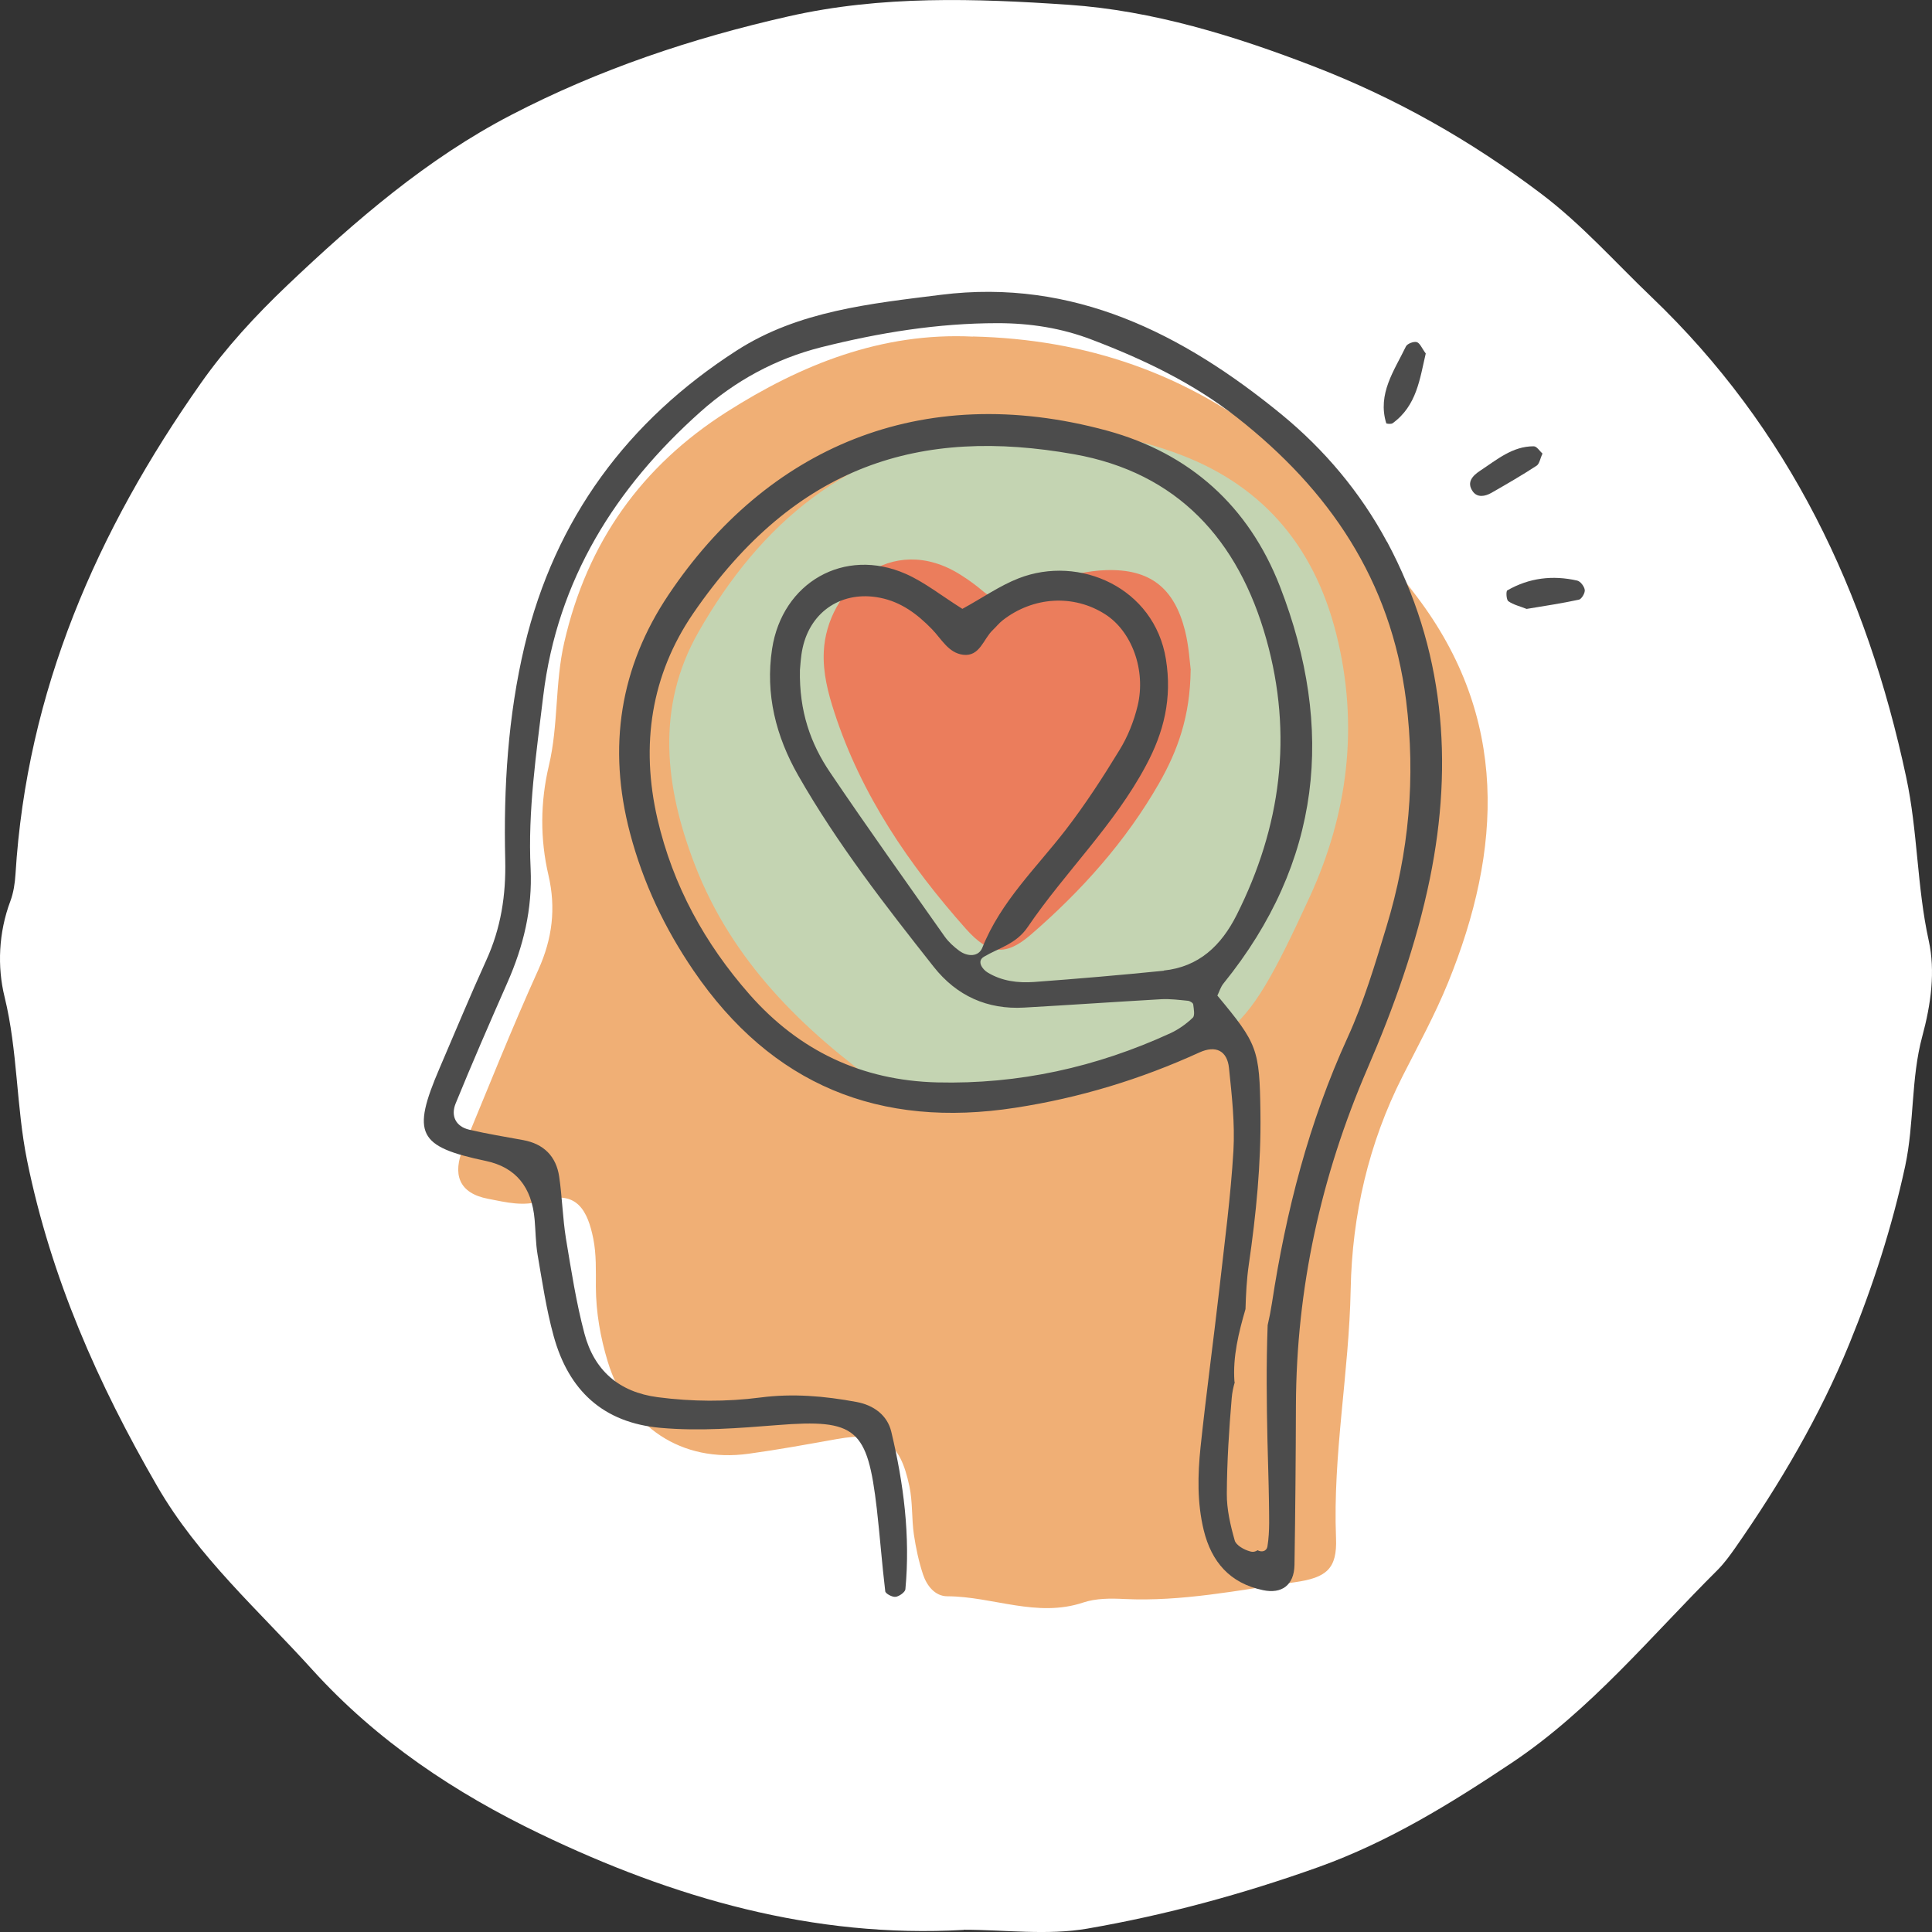 <svg width="48" height="48" viewBox="0 0 48 48" fill="none" xmlns="http://www.w3.org/2000/svg">
<rect x="0" y="0" width="48" height="48" fill="#333333" stroke="none"/>
<g clip-path="url(#clip0_336_17674)">
<path d="M23.942 47.948C20.212 48.16 16.733 47.154 13.421 45.562C11.316 44.551 9.371 43.261 7.765 41.489C6.427 40.008 4.925 38.689 3.904 36.921C2.434 34.38 1.267 31.749 0.674 28.837C0.4 27.486 0.443 26.113 0.114 24.769C-0.071 24.021 -0.036 23.169 0.257 22.389C0.335 22.181 0.371 21.944 0.385 21.717C0.664 17.17 2.412 13.181 4.989 9.522C5.61 8.638 6.359 7.829 7.141 7.085C8.836 5.475 10.613 3.94 12.697 2.858C14.874 1.726 17.19 0.949 19.588 0.407C21.9 -0.118 24.241 -0.039 26.554 0.119C28.638 0.263 30.672 0.888 32.642 1.65C34.672 2.434 36.535 3.487 38.28 4.806C39.297 5.572 40.121 6.51 41.028 7.376C44.447 10.643 46.377 14.705 47.358 19.305C47.648 20.653 47.623 22.026 47.919 23.37C48.086 24.125 47.976 24.948 47.758 25.75C47.476 26.792 47.562 27.896 47.334 28.97C47.005 30.494 46.531 31.954 45.949 33.38C45.21 35.188 44.222 36.867 43.105 38.466C42.973 38.653 42.837 38.84 42.676 39.002C41.017 40.652 39.518 42.488 37.559 43.797C36.046 44.807 34.505 45.759 32.763 46.385C30.882 47.057 28.966 47.578 27.014 47.916C26.018 48.088 24.969 47.944 23.945 47.944L23.942 47.948Z" fill="white"/>
<path d="M24.172 8.36C26.977 8.428 29.471 9.265 31.719 11.066C33.086 12.159 34.171 13.456 35.198 14.819C37.482 17.831 37.329 21.094 35.973 24.422C35.648 25.217 35.234 25.975 34.845 26.741C34.003 28.405 33.593 30.184 33.557 32.035C33.518 34.098 33.111 36.136 33.193 38.21C33.225 38.976 32.957 39.199 32.169 39.31C30.763 39.508 29.367 39.795 27.933 39.727C27.594 39.709 27.23 39.709 26.916 39.813C25.763 40.201 24.664 39.662 23.536 39.659C23.23 39.659 23.026 39.396 22.933 39.119C22.826 38.796 22.755 38.458 22.705 38.124C22.648 37.728 22.676 37.315 22.594 36.927C22.355 35.798 21.941 35.55 20.781 35.755C20.053 35.885 19.329 36.018 18.598 36.118C16.934 36.348 15.596 35.453 15.1 33.832C14.915 33.221 14.808 32.61 14.804 31.974C14.804 31.572 14.818 31.162 14.74 30.774C14.604 30.101 14.344 29.544 13.466 29.832C13.002 29.983 12.581 29.871 12.131 29.785C11.389 29.645 11.239 29.167 11.51 28.52C12.124 27.039 12.716 25.547 13.377 24.088C13.723 23.319 13.816 22.564 13.627 21.748C13.416 20.843 13.423 19.926 13.637 19.02C13.876 18.014 13.784 16.979 14.019 15.958C14.59 13.46 15.95 11.577 18.052 10.236C19.904 9.057 21.905 8.252 24.172 8.363V8.36ZM21.649 17.615C22.634 17.263 22.733 17.105 22.437 16.335C22.334 16.069 22.209 15.811 22.095 15.548C21.888 15.07 21.52 14.873 21.006 14.88C20.492 14.887 20.153 15.117 19.925 15.573C19.575 16.271 19.5 16.997 19.693 17.748C19.75 17.967 19.832 18.19 19.946 18.388C20.889 20.027 21.913 21.615 23.083 23.096C23.258 23.319 23.483 23.509 23.711 23.675C24.104 23.959 24.65 23.819 24.896 23.402C25.16 22.96 25.085 22.395 24.636 22.244C24.097 22.061 23.804 21.72 23.529 21.259C23.062 20.472 22.551 19.714 22.027 18.966C21.756 18.582 21.517 18.204 21.559 17.712L21.652 17.619L21.649 17.615ZM15.753 19.031C15.814 19.541 15.775 20.095 15.957 20.555C16.753 22.535 17.755 24.397 19.375 25.846C19.807 26.234 20.31 26.5 20.846 26.705C21.352 26.899 21.831 26.691 22.116 26.169C22.302 25.831 22.038 25.339 21.524 25.087C21.374 25.015 21.203 24.929 21.042 24.929C20.389 24.929 20.021 24.509 19.65 24.056C18.776 22.981 18.112 21.784 17.523 20.537C17.109 19.664 17.07 18.794 17.345 17.863C17.877 16.08 18.994 14.732 20.4 13.611C21.156 13.007 21.93 12.418 22.808 11.986C23.073 11.857 23.233 11.595 23.165 11.275C23.108 11.002 22.666 10.768 22.337 10.793C21.806 10.836 21.363 11.095 20.931 11.375C19.329 12.411 17.998 13.726 16.924 15.315C16.16 16.443 15.743 17.658 15.753 19.035V19.031Z" fill="#F0AF75"/>
<path d="M15.756 19.028C15.745 17.652 16.163 16.44 16.927 15.308C18.001 13.72 19.332 12.404 20.934 11.369C21.366 11.088 21.808 10.83 22.34 10.787C22.669 10.761 23.111 10.999 23.168 11.268C23.236 11.588 23.075 11.851 22.811 11.98C21.933 12.411 21.159 13.001 20.402 13.604C18.997 14.726 17.88 16.074 17.348 17.857C17.07 18.784 17.112 19.654 17.526 20.531C18.115 21.778 18.779 22.975 19.653 24.049C20.024 24.506 20.392 24.923 21.045 24.923C21.205 24.923 21.373 25.006 21.527 25.081C22.041 25.329 22.305 25.825 22.119 26.163C21.834 26.684 21.355 26.889 20.849 26.698C20.313 26.494 19.81 26.228 19.378 25.839C17.758 24.391 16.755 22.529 15.96 20.549C15.774 20.089 15.817 19.535 15.756 19.025V19.028Z" fill="#F0AF75"/>
<path d="M21.555 17.704C21.513 18.197 21.752 18.574 22.023 18.959C22.547 19.706 23.058 20.468 23.525 21.252C23.8 21.712 24.093 22.053 24.631 22.237C25.081 22.388 25.156 22.952 24.892 23.394C24.642 23.811 24.1 23.951 23.707 23.667C23.479 23.502 23.254 23.308 23.079 23.088C21.905 21.604 20.884 20.019 19.942 18.38C19.828 18.182 19.746 17.963 19.689 17.74C19.496 16.989 19.571 16.267 19.921 15.566C20.149 15.109 20.488 14.879 21.002 14.872C21.516 14.865 21.88 15.062 22.091 15.54C22.205 15.803 22.33 16.062 22.433 16.328C22.73 17.093 22.63 17.255 21.645 17.607C21.573 17.564 21.502 17.521 21.43 17.478C21.47 17.553 21.513 17.625 21.552 17.701L21.555 17.704Z" fill="#F0AF75"/>
<path d="M21.555 17.705C21.516 17.629 21.473 17.557 21.434 17.482C21.505 17.525 21.576 17.568 21.648 17.611L21.555 17.705Z" fill="#F0AF75"/>
<path d="M23.952 27.294C23.552 27.294 23.156 27.294 22.756 27.294C22.464 27.294 22.203 27.208 21.961 27.035C19.934 25.583 18.185 23.873 17.265 21.49C16.522 19.567 16.28 17.579 17.357 15.696C18.906 12.986 21.072 11.163 24.309 10.736C26.004 10.513 27.596 10.682 29.151 11.232C31.285 11.986 32.631 13.492 33.198 15.746C33.773 18.025 33.484 20.228 32.541 22.28C30.757 26.162 30.597 25.853 26.989 26.935C25.993 27.233 24.976 27.291 23.948 27.294H23.952ZM20.958 14.909C20.63 14.873 20.323 15.009 20.109 15.304C19.481 16.166 19.448 17.09 19.827 18.068C20.63 20.134 22.104 21.738 23.449 23.43C23.549 23.556 23.713 23.65 23.866 23.718C24.22 23.876 24.53 23.776 24.784 23.495C25.033 23.222 25.047 22.852 24.762 22.575C23.602 21.461 22.821 20.059 21.875 18.779C21.647 18.474 21.597 18.154 21.875 17.849C22.186 17.511 22.193 17.162 22.018 16.749C21.818 16.282 21.686 15.782 21.518 15.3C21.436 15.059 21.244 14.952 20.965 14.905L20.958 14.909Z" fill="#C4D4B2"/>
<path d="M20.958 14.909C21.237 14.956 21.429 15.064 21.511 15.304C21.679 15.786 21.811 16.286 22.011 16.753C22.189 17.17 22.179 17.515 21.868 17.853C21.59 18.155 21.643 18.478 21.868 18.784C22.814 20.063 23.599 21.465 24.755 22.579C25.041 22.852 25.03 23.223 24.777 23.499C24.52 23.78 24.213 23.88 23.86 23.722C23.706 23.654 23.545 23.56 23.442 23.435C22.093 21.745 20.619 20.139 19.82 18.072C19.442 17.094 19.474 16.171 20.102 15.308C20.32 15.013 20.623 14.877 20.951 14.913L20.958 14.909Z" fill="#C4D4B2"/>
<path d="M29.581 16.645C29.57 17.799 29.256 18.654 28.799 19.456C27.968 20.908 26.865 22.137 25.609 23.223C24.981 23.765 24.567 23.715 23.996 23.075C22.586 21.487 21.398 19.751 20.731 17.702C20.57 17.209 20.442 16.713 20.467 16.192C20.534 14.647 22.137 13.18 23.875 14.287C24.067 14.409 24.253 14.543 24.424 14.69C24.727 14.945 25.034 14.927 25.366 14.751C25.616 14.618 25.873 14.478 26.144 14.409C26.58 14.294 27.029 14.179 27.475 14.165C28.571 14.129 29.174 14.604 29.442 15.671C29.538 16.056 29.559 16.458 29.584 16.649L29.581 16.645Z" fill="#EB7D5C"/>
<path d="M34.456 13.456C33.795 12.227 32.903 11.17 31.84 10.297C29.385 8.288 26.676 6.911 23.379 7.324C21.627 7.544 19.835 7.723 18.304 8.708C15.599 10.448 13.79 12.881 13.033 16.048C12.62 17.787 12.509 19.574 12.552 21.356C12.573 22.244 12.445 23.06 12.081 23.858C11.677 24.746 11.306 25.644 10.921 26.539C10.221 28.171 10.378 28.487 12.07 28.843C12.81 28.999 13.214 29.487 13.283 30.306C13.308 30.594 13.308 30.881 13.355 31.165C13.472 31.845 13.572 32.527 13.754 33.189C14.125 34.54 14.978 35.349 16.416 35.475C17.387 35.561 18.347 35.482 19.314 35.406C21.28 35.248 21.552 35.5 21.784 37.484C21.862 38.167 21.912 38.853 21.994 39.536C22.001 39.594 22.169 39.684 22.251 39.673C22.34 39.662 22.486 39.558 22.494 39.486C22.619 38.16 22.451 36.855 22.144 35.572C22.048 35.166 21.712 34.91 21.277 34.831C20.488 34.684 19.696 34.616 18.897 34.72C18.044 34.831 17.194 34.824 16.341 34.713C15.378 34.587 14.764 34.048 14.521 33.135C14.315 32.362 14.193 31.564 14.061 30.773C13.979 30.263 13.968 29.745 13.893 29.235C13.819 28.728 13.508 28.419 13.001 28.326C12.552 28.243 12.102 28.171 11.659 28.067C11.32 27.988 11.196 27.722 11.32 27.416C11.731 26.41 12.166 25.411 12.605 24.415C13.005 23.509 13.23 22.586 13.183 21.579C13.112 20.138 13.326 18.711 13.497 17.288C13.847 14.405 15.289 12.116 17.405 10.229C18.265 9.463 19.261 8.917 20.395 8.629C21.841 8.266 23.29 8.029 24.785 8.029C25.598 8.029 26.376 8.151 27.126 8.439C28.41 8.927 29.649 9.52 30.733 10.372C33.021 12.169 34.555 14.409 34.934 17.403C35.176 19.329 35.005 21.184 34.448 23.017C34.166 23.948 33.885 24.893 33.481 25.777C32.518 27.884 31.95 30.094 31.601 32.376C31.572 32.563 31.536 32.747 31.494 32.926C31.494 32.934 31.494 32.937 31.494 32.944C31.458 33.897 31.469 34.849 31.49 35.805C31.501 36.291 31.519 36.776 31.526 37.265C31.529 37.649 31.551 38.034 31.49 38.415C31.469 38.551 31.337 38.569 31.244 38.515C31.194 38.551 31.133 38.566 31.058 38.544C30.912 38.505 30.709 38.393 30.676 38.271C30.569 37.894 30.477 37.498 30.48 37.11C30.484 36.319 30.534 35.529 30.601 34.741C30.612 34.601 30.641 34.465 30.676 34.346C30.676 34.335 30.669 34.328 30.669 34.317C30.626 33.71 30.773 33.11 30.944 32.524C30.955 32.154 30.973 31.783 31.026 31.42C31.208 30.166 31.333 28.912 31.315 27.643C31.294 26.061 31.244 25.936 30.245 24.735C30.295 24.634 30.327 24.519 30.398 24.433C32.828 21.428 33.174 18.111 31.8 14.57C31.023 12.572 29.559 11.26 27.504 10.699C22.847 9.434 19.029 11.167 16.613 14.772C15.403 16.572 15.089 18.564 15.653 20.699C15.981 21.942 16.516 23.067 17.23 24.113C19.175 26.963 21.855 28.045 25.231 27.521C26.822 27.276 28.335 26.816 29.799 26.148C30.209 25.961 30.491 26.108 30.534 26.536C30.605 27.219 30.683 27.912 30.644 28.592C30.576 29.738 30.423 30.878 30.295 32.021C30.145 33.333 29.966 34.641 29.827 35.956C29.756 36.643 29.741 37.337 29.906 38.016C30.098 38.803 30.555 39.335 31.379 39.507C31.843 39.605 32.15 39.385 32.161 38.886C32.182 37.563 32.193 36.244 32.197 34.921C32.207 32.01 32.818 29.228 33.97 26.557C34.63 25.03 35.191 23.459 35.526 21.824C36.118 18.923 35.879 16.112 34.463 13.463L34.456 13.456ZM28.921 24.117C27.846 24.225 26.769 24.318 25.691 24.397C25.291 24.426 24.888 24.376 24.535 24.16C24.41 24.084 24.256 23.88 24.449 23.768C24.828 23.545 25.249 23.452 25.534 23.031C26.465 21.662 27.682 20.501 28.471 19.02C28.917 18.19 29.124 17.352 28.967 16.378C28.682 14.606 26.822 13.776 25.306 14.369C24.835 14.553 24.41 14.854 23.91 15.127C23.375 14.79 22.968 14.463 22.504 14.258C20.981 13.586 19.435 14.466 19.182 16.123C19.011 17.248 19.278 18.294 19.831 19.265C20.799 20.961 21.994 22.496 23.2 24.023C23.768 24.742 24.531 25.087 25.448 25.033C26.583 24.969 27.718 24.89 28.856 24.825C29.074 24.814 29.295 24.843 29.513 24.864C29.563 24.868 29.642 24.918 29.645 24.954C29.659 25.066 29.692 25.231 29.634 25.285C29.474 25.439 29.281 25.576 29.081 25.669C27.24 26.514 25.313 26.942 23.282 26.892C21.416 26.845 19.86 26.112 18.625 24.71C17.512 23.445 16.72 22.007 16.334 20.346C15.91 18.51 16.177 16.767 17.223 15.239C19.774 11.523 22.883 10.61 26.683 11.285C29.253 11.742 30.769 13.409 31.462 15.882C32.129 18.258 31.826 20.541 30.726 22.729C30.341 23.495 29.784 24.023 28.91 24.113L28.921 24.117ZM23.835 23.624C23.7 23.524 23.568 23.405 23.471 23.269C22.519 21.917 21.555 20.569 20.627 19.196C20.138 18.477 19.853 17.669 19.874 16.644C19.885 16.547 19.892 16.317 19.942 16.094C20.146 15.171 20.938 14.668 21.862 14.851C22.39 14.955 22.79 15.257 23.154 15.631C23.389 15.872 23.561 16.22 23.925 16.267C24.346 16.321 24.431 15.872 24.667 15.652C24.749 15.573 24.82 15.483 24.91 15.412C25.67 14.818 26.676 14.761 27.457 15.261C28.114 15.678 28.478 16.644 28.264 17.536C28.171 17.92 28.018 18.305 27.811 18.639C27.397 19.319 26.958 19.994 26.473 20.623C25.741 21.569 24.863 22.399 24.406 23.545C24.314 23.775 24.039 23.775 23.832 23.621L23.835 23.624Z" fill="#4C4C4C"/>
<path d="M35.423 8.78C35.276 9.398 35.205 10.077 34.598 10.516C34.563 10.541 34.449 10.53 34.441 10.516C34.217 9.782 34.641 9.207 34.93 8.607C34.962 8.539 35.123 8.478 35.198 8.499C35.28 8.524 35.326 8.654 35.423 8.783V8.78Z" fill="#4C4C4C"/>
<path d="M38.324 11.268C38.266 11.386 38.249 11.523 38.177 11.57C37.81 11.81 37.428 12.03 37.046 12.249C36.896 12.332 36.711 12.368 36.596 12.217C36.422 11.979 36.593 11.814 36.778 11.692C37.189 11.422 37.578 11.085 38.106 11.088C38.181 11.088 38.256 11.21 38.324 11.271V11.268Z" fill="#4C4C4C"/>
<path d="M37.927 15.128C37.767 15.063 37.602 15.027 37.474 14.937C37.424 14.902 37.413 14.686 37.449 14.668C37.992 14.355 38.577 14.287 39.183 14.424C39.266 14.441 39.362 14.571 39.373 14.657C39.383 14.733 39.294 14.883 39.23 14.898C38.801 14.991 38.363 15.056 37.931 15.128H37.927Z" fill="#4C4C4C"/>
</g>
<defs>
<clipPath id="clip0_336_17674">
<rect width="48" height="48" fill="white" transform="translate(0 0.001)"/>
</clipPath>
</defs>
</svg>
